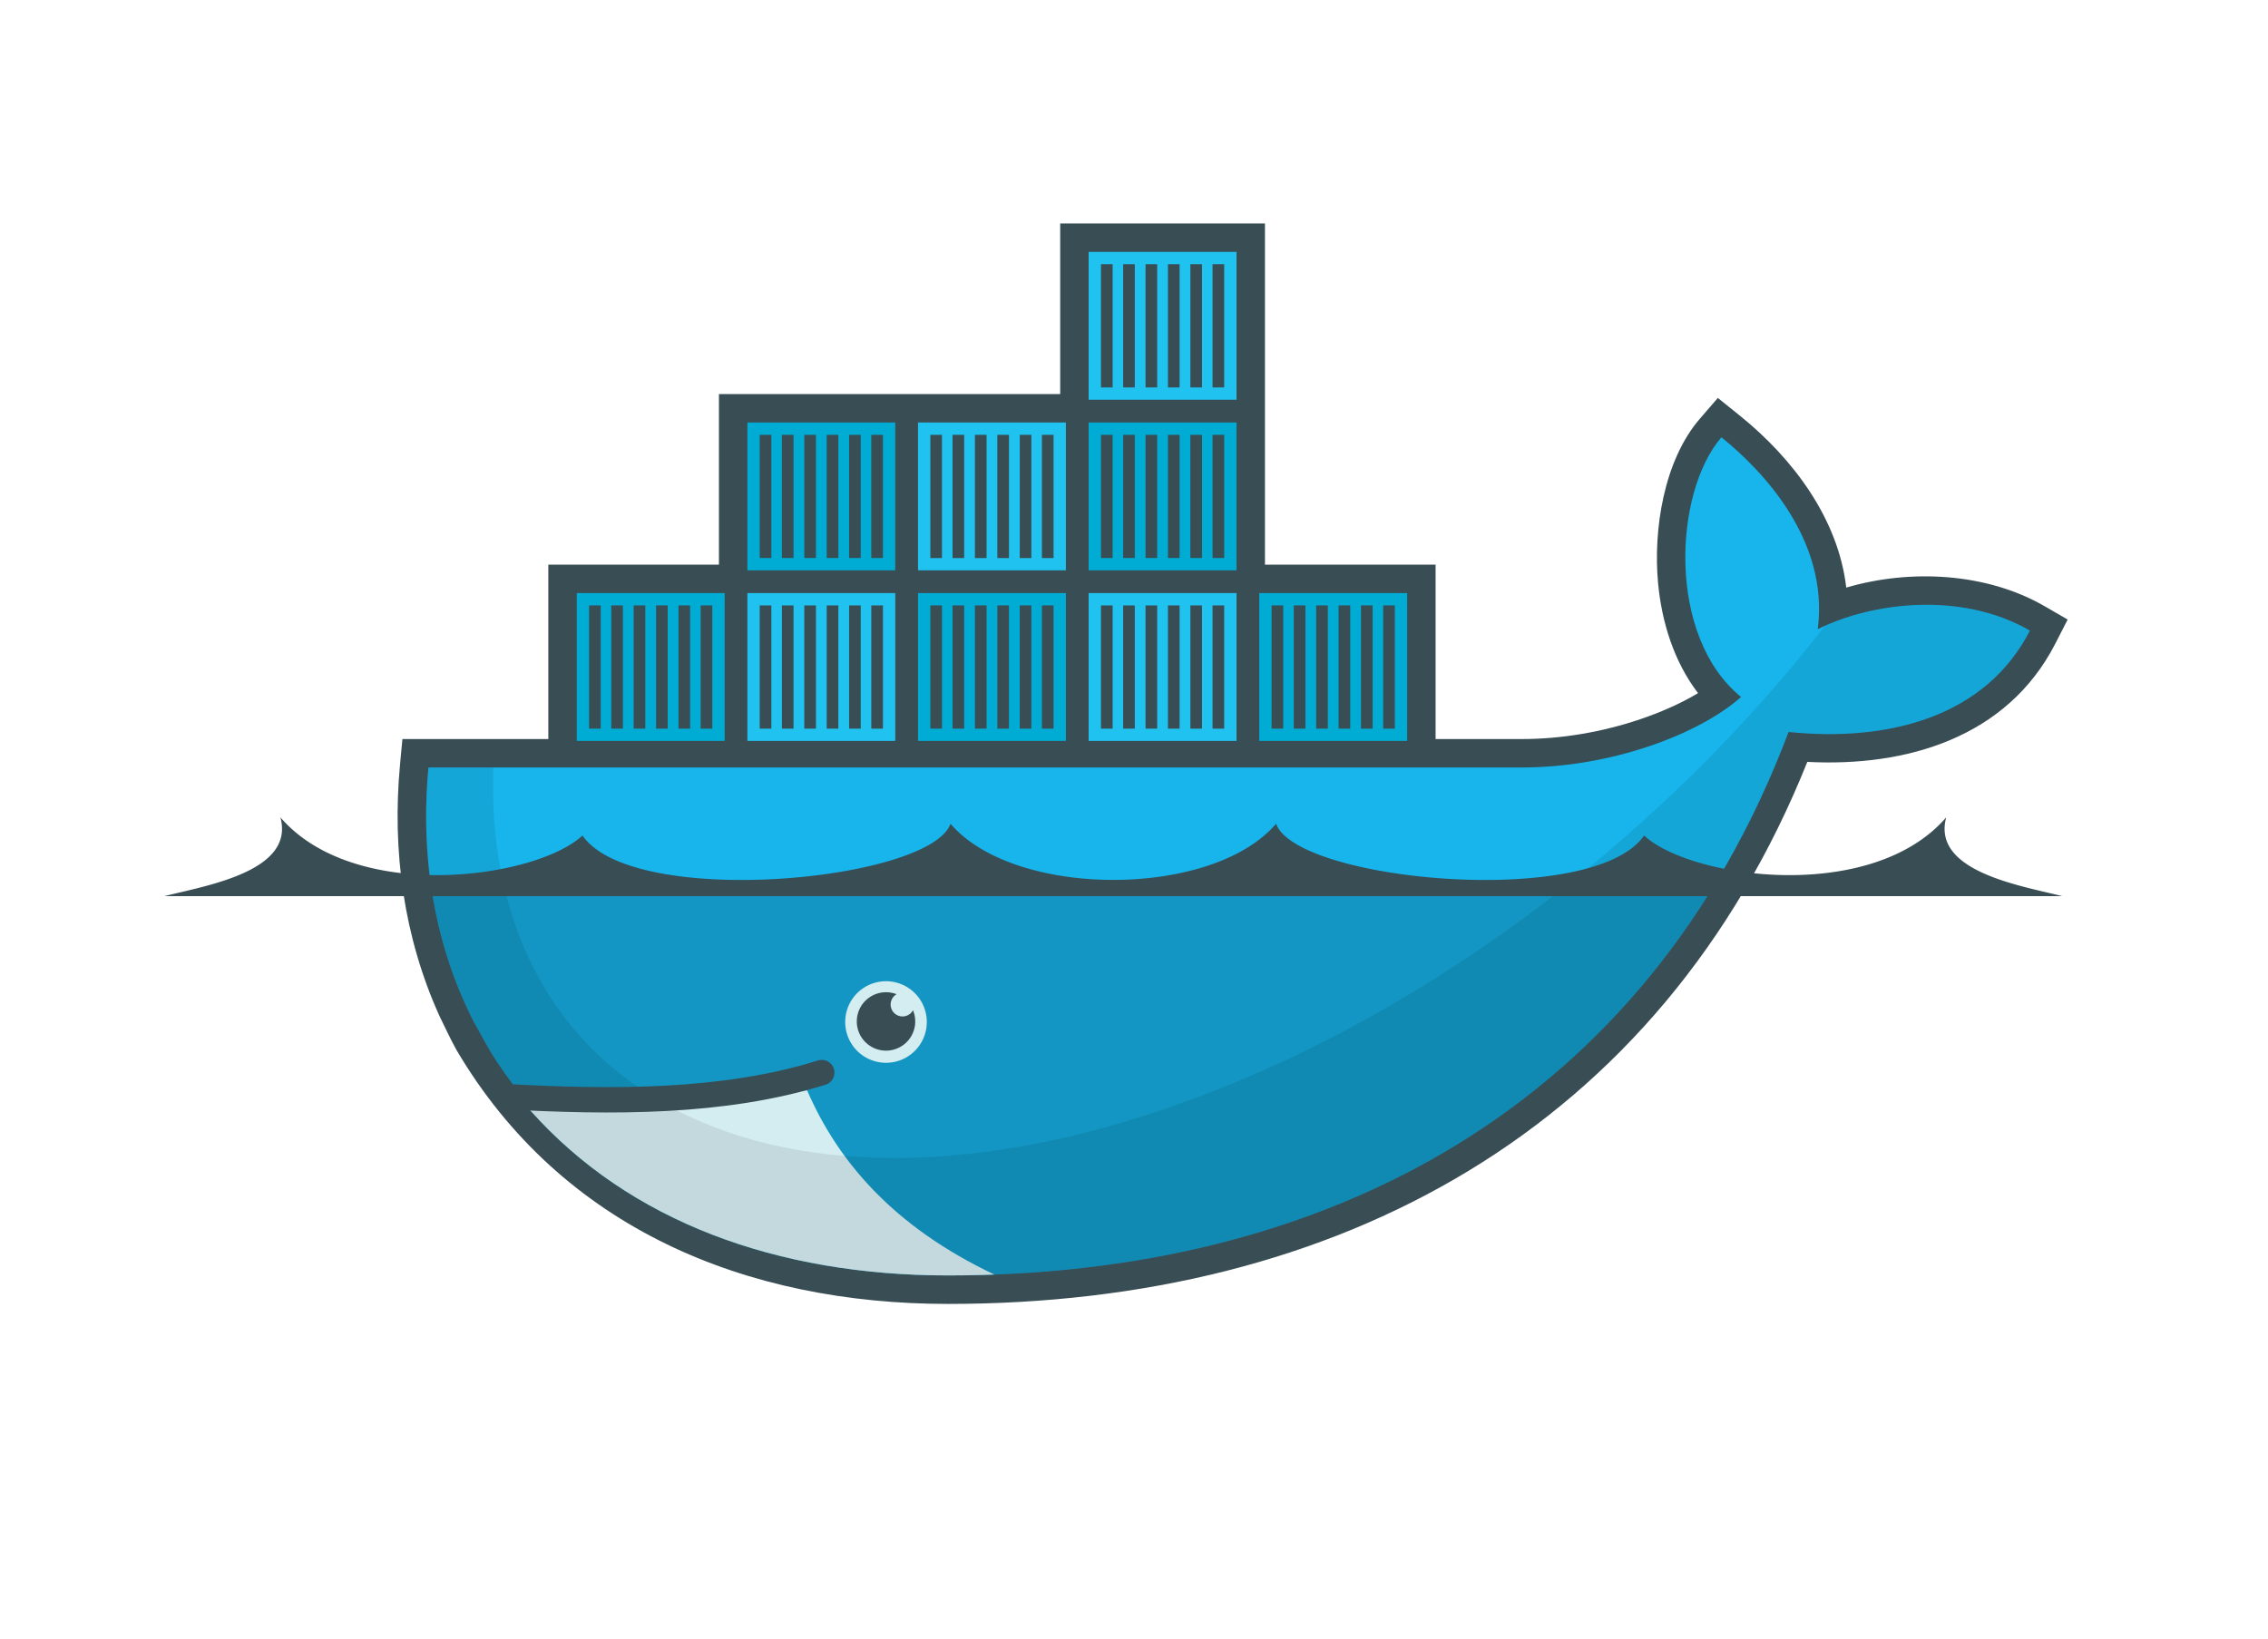<?xml version="1.0" encoding="UTF-8" standalone="no"?>
<svg
   xmlns:dc="http://purl.org/dc/elements/1.1/"
   xmlns:cc="http://creativecommons.org/ns#"
   xmlns:rdf="http://www.w3.org/1999/02/22-rdf-syntax-ns#"
   xmlns:svg="http://www.w3.org/2000/svg"
   xmlns="http://www.w3.org/2000/svg"
   xmlns:xlink="http://www.w3.org/1999/xlink"
   xmlns:sodipodi="http://sodipodi.sourceforge.net/DTD/sodipodi-0.dtd"
   xmlns:inkscape="http://www.inkscape.org/namespaces/inkscape"
   width="121.574mm"
   height="87.896mm"
   viewBox="0 0 121.574 87.896"
   version="1.1"
   id="svg1049"
   inkscape:version="1.0.1 (0767f8302a, 2020-10-17)"
   sodipodi:docname="docker.svg">
  <defs
     id="defs1043">
    <clipPath
       id="a">
      <path
         d="M 76,2 V 48 H 54 V 71 H 35.58 c -0.077,0.666 -0.14,1.333 -0.205,2 -1.151,12.531 1.036,24.088 6.063,33.969 L 43.124,110 c 1.011,1.817 2.191,3.523 3.438,5.188 1.244,1.662 1.685,2.582 2.468,3.687 C 62.32,133.811 82.13,141 105,141 155.648,141 198.633,118.562 217.656,68.156 231.153,69.541 244.1,66.08 250,54.562 240.601,49.139 228.522,50.877 221.562,54.375 L 240,2 168,48 H 145 V 2 Z"
         id="path2" />
    </clipPath>
    <clipPath
       id="clipPath910">
      <path
         d="M 76,2 V 48 H 54 V 71 H 35.58 c -0.077,0.666 -0.14,1.333 -0.205,2 -1.151,12.531 1.036,24.088 6.063,33.969 L 43.124,110 c 1.011,1.817 2.191,3.523 3.438,5.188 1.244,1.662 1.685,2.582 2.468,3.687 C 62.32,133.811 82.13,141 105,141 155.648,141 198.633,118.562 217.656,68.156 231.153,69.541 244.1,66.08 250,54.562 240.601,49.139 228.522,50.877 221.562,54.375 L 240,2 168,48 H 145 V 2 Z"
         id="path908" />
    </clipPath>
    <clipPath
       id="clipPath914">
      <path
         d="M 76,2 V 48 H 54 V 71 H 35.58 c -0.077,0.666 -0.14,1.333 -0.205,2 -1.151,12.531 1.036,24.088 6.063,33.969 L 43.124,110 c 1.011,1.817 2.191,3.523 3.438,5.188 1.244,1.662 1.685,2.582 2.468,3.687 C 62.32,133.811 82.13,141 105,141 155.648,141 198.633,118.562 217.656,68.156 231.153,69.541 244.1,66.08 250,54.562 240.601,49.139 228.522,50.877 221.562,54.375 L 240,2 168,48 H 145 V 2 Z"
         id="path912" />
    </clipPath>
    <clipPath
       id="clipPath918">
      <path
         d="M 76,2 V 48 H 54 V 71 H 35.58 c -0.077,0.666 -0.14,1.333 -0.205,2 -1.151,12.531 1.036,24.088 6.063,33.969 L 43.124,110 c 1.011,1.817 2.191,3.523 3.438,5.188 1.244,1.662 1.685,2.582 2.468,3.687 C 62.32,133.811 82.13,141 105,141 155.648,141 198.633,118.562 217.656,68.156 231.153,69.541 244.1,66.08 250,54.562 240.601,49.139 228.522,50.877 221.562,54.375 L 240,2 168,48 H 145 V 2 Z"
         id="path916" />
    </clipPath>
    <clipPath
       id="clipPath922">
      <path
         d="M 76,2 V 48 H 54 V 71 H 35.58 c -0.077,0.666 -0.14,1.333 -0.205,2 -1.151,12.531 1.036,24.088 6.063,33.969 L 43.124,110 c 1.011,1.817 2.191,3.523 3.438,5.188 1.244,1.662 1.685,2.582 2.468,3.687 C 62.32,133.811 82.13,141 105,141 155.648,141 198.633,118.562 217.656,68.156 231.153,69.541 244.1,66.08 250,54.562 240.601,49.139 228.522,50.877 221.562,54.375 L 240,2 168,48 H 145 V 2 Z"
         id="path920" />
    </clipPath>
  </defs>
  <sodipodi:namedview
     id="base"
     pagecolor="#ffffff"
     bordercolor="#666666"
     borderopacity="1.0"
     inkscape:pageopacity="0.0"
     inkscape:pageshadow="2"
     inkscape:zoom="0.98994949"
     inkscape:cx="134.68131"
     inkscape:cy="155.11309"
     inkscape:document-units="mm"
     inkscape:current-layer="layer1"
     inkscape:document-rotation="0"
     showgrid="false"
     inkscape:window-width="1920"
     inkscape:window-height="1043"
     inkscape:window-x="0"
     inkscape:window-y="0"
     inkscape:window-maximized="1"
     fit-margin-top="0"
     fit-margin-left="0"
     fit-margin-right="0"
     fit-margin-bottom="0" />
  <g
     inkscape:label="Layer 1"
     inkscape:groupmode="layer"
     id="layer1"
     transform="translate(-43.398,-102.867)">
    <g
       id="g896"
       transform="matrix(0.4,0,0,0.4,52.21,114.848)">
      <path
         d="m 147.488,45.732 h 22.866 v 23.374 h 11.561 c 5.34,0 10.831,-0.95 15.887,-2.664 2.485,-0.843 5.274,-2.015 7.724,-3.49 -3.228,-4.214 -4.876,-9.535 -5.36,-14.78 -0.66,-7.135 0.78,-16.42 5.608,-22.005 l 2.404,-2.78 2.864,2.303 c 7.211,5.793 13.276,13.889 14.345,23.118 8.683,-2.554 18.878,-1.95 26.532,2.467 l 3.14,1.812 -1.653,3.226 c -6.473,12.633 -20.005,16.546 -33.235,15.854 -19.797,49.308 -62.898,72.653 -115.157,72.653 -27,0 -51.77,-10.093 -65.876,-34.047 -0.827,-1.488 -1.535,-3.044 -2.286,-4.573 C 32.084,95.656 30.5,84.105 31.574,72.564 l 0.323,-3.457 H 51.45 V 45.732 H 74.316 V 22.866 h 45.732 V 0 h 27.44 v 45.732"
         fill="#394d54"
         id="path9" />
      <g
         clip-path="url(#a)"
         id="g28">
        <g
           id="d">
          <g
             id="c"
             transform="translate(0,-22.866)">
            <path
               d="m 123.859,3.811 h 19.818 v 19.817 h -19.818 z"
               fill="#00acd3"
               id="path11" />
            <path
               d="m 123.859,26.676 h 19.818 v 19.819 h -19.818 z"
               fill="#20c2ef"
               id="path13" />
            <path
               id="b"
               d="M 126.292,21.977 V 5.46 m 2.972,16.516 V 5.46 m 3.002,16.516 V 5.46 m 3.003,16.516 V 5.46 m 3.003,16.516 V 5.46 m 2.972,16.516 V 5.46"
               stroke="#394d54"
               stroke-width="1.56" />
            <use
               height="100%"
               width="100%"
               xlink:href="#b"
               transform="translate(0,22.866)"
               id="use16"
               x="0"
               y="0" />
          </g>
          <use
             height="100%"
             width="100%"
             xlink:href="#c"
             transform="matrix(1,0,0,-1,22.866,4.573)"
             id="use19"
             x="0"
             y="0" />
        </g>
        <use
           height="100%"
           width="100%"
           xlink:href="#d"
           transform="translate(-91.464,45.732)"
           id="use22"
           x="0"
           y="0" />
        <use
           height="100%"
           width="100%"
           xlink:href="#d"
           transform="translate(-45.732,45.732)"
           id="use24"
           x="0"
           y="0" />
        <use
           height="100%"
           width="100%"
           xlink:href="#d"
           transform="translate(0,45.732)"
           id="use26"
           x="0"
           y="0" />
      </g>
      <path
         clip-path="url(#a)"
         d="m 221.57,54.38 c 1.533,-11.916 -7.384,-21.275 -12.914,-25.719 -6.373,7.368 -7.363,26.678 2.635,34.808 -5.58,4.956 -17.337,9.448 -29.376,9.448 H 34 C 32.83,85.484 34,146 34,146 h 217 l -0.987,-91.424 c -9.398,-5.424 -21.484,-3.694 -28.443,-0.197"
         fill="#17b5eb"
         id="path30" />
      <path
         clip-path="url(#a)"
         d="m 34,89 v 57 H 251 V 89"
         fill-opacity="0.17"
         id="path32" />
      <path
         clip-path="url(#a)"
         d="M 111.237,140.89 C 97.697,134.465 90.266,125.73 86.131,116.196 L 45,118 l 21,28 45.237,-5.11"
         fill="#d4edf1"
         id="path34" />
      <path
         clip-path="url(#a)"
         d="m 222.5,53.938 v 0.03 c -20.861,26.89 -50.783,50.38 -82.906,62.72 -28.655,11.007 -53.639,11.06 -70.875,2.218 -1.856,-1.048 -3.676,-2.211 -5.5,-3.312 C 50.582,106.762 43.464,92.152 44.062,72.906 H 34 V 146 H 251 V 50 h -25 z"
         fill-opacity="0.085"
         id="path36" />
      <path
         d="m 45.625,117.03 c 14.165,0.776 29.282,0.915 42.469,-3.218"
         fill="none"
         stroke="#394d54"
         stroke-width="3.4"
         stroke-linecap="round"
         id="path38" />
      <path
         d="m 102.17,106.959 a 5.467,5.467 0 1 1 -10.933,0 5.467,5.467 0 0 1 10.933,0 z"
         fill="#d4edf1"
         id="path40" />
      <path
         d="m 98.121,103.307 a 1.598,1.598 0 0 0 0.798,2.981 c 0.605,0 1.13,-0.336 1.402,-0.831 a 3.915,3.915 0 1 1 -2.2,-2.15 z M 0,90.162 h 254.327 c -5.537,-1.405 -17.52,-3.302 -15.544,-10.56 -10.07,11.652 -34.353,8.174 -40.482,2.429 -6.824,9.898 -46.554,6.136 -49.325,-1.575 -8.556,10.04 -35.067,10.04 -43.623,0 -2.773,7.71 -42.502,11.473 -49.327,1.575 -6.128,5.745 -30.41,9.223 -40.48,-2.429 C 17.522,86.86 5.539,88.757 0,90.162"
         fill="#394d54"
         id="path42" />
      <path
         id="rect873"
         style="display:inline;fill:none;stroke-width:0.662"
         d="M 50.018,-29.925 H 209.611 c 39.903,0 72.027,32.124 72.027,72.027 v 75.478 c 0,39.903 -32.124,72.027 -72.027,72.027 H 50.018 c -39.903,0 -72.027,-32.124 -72.027,-72.027 V 42.102 c 0,-39.903 32.124,-72.027 72.027,-72.027 z" />
    </g>
  </g>
</svg>
